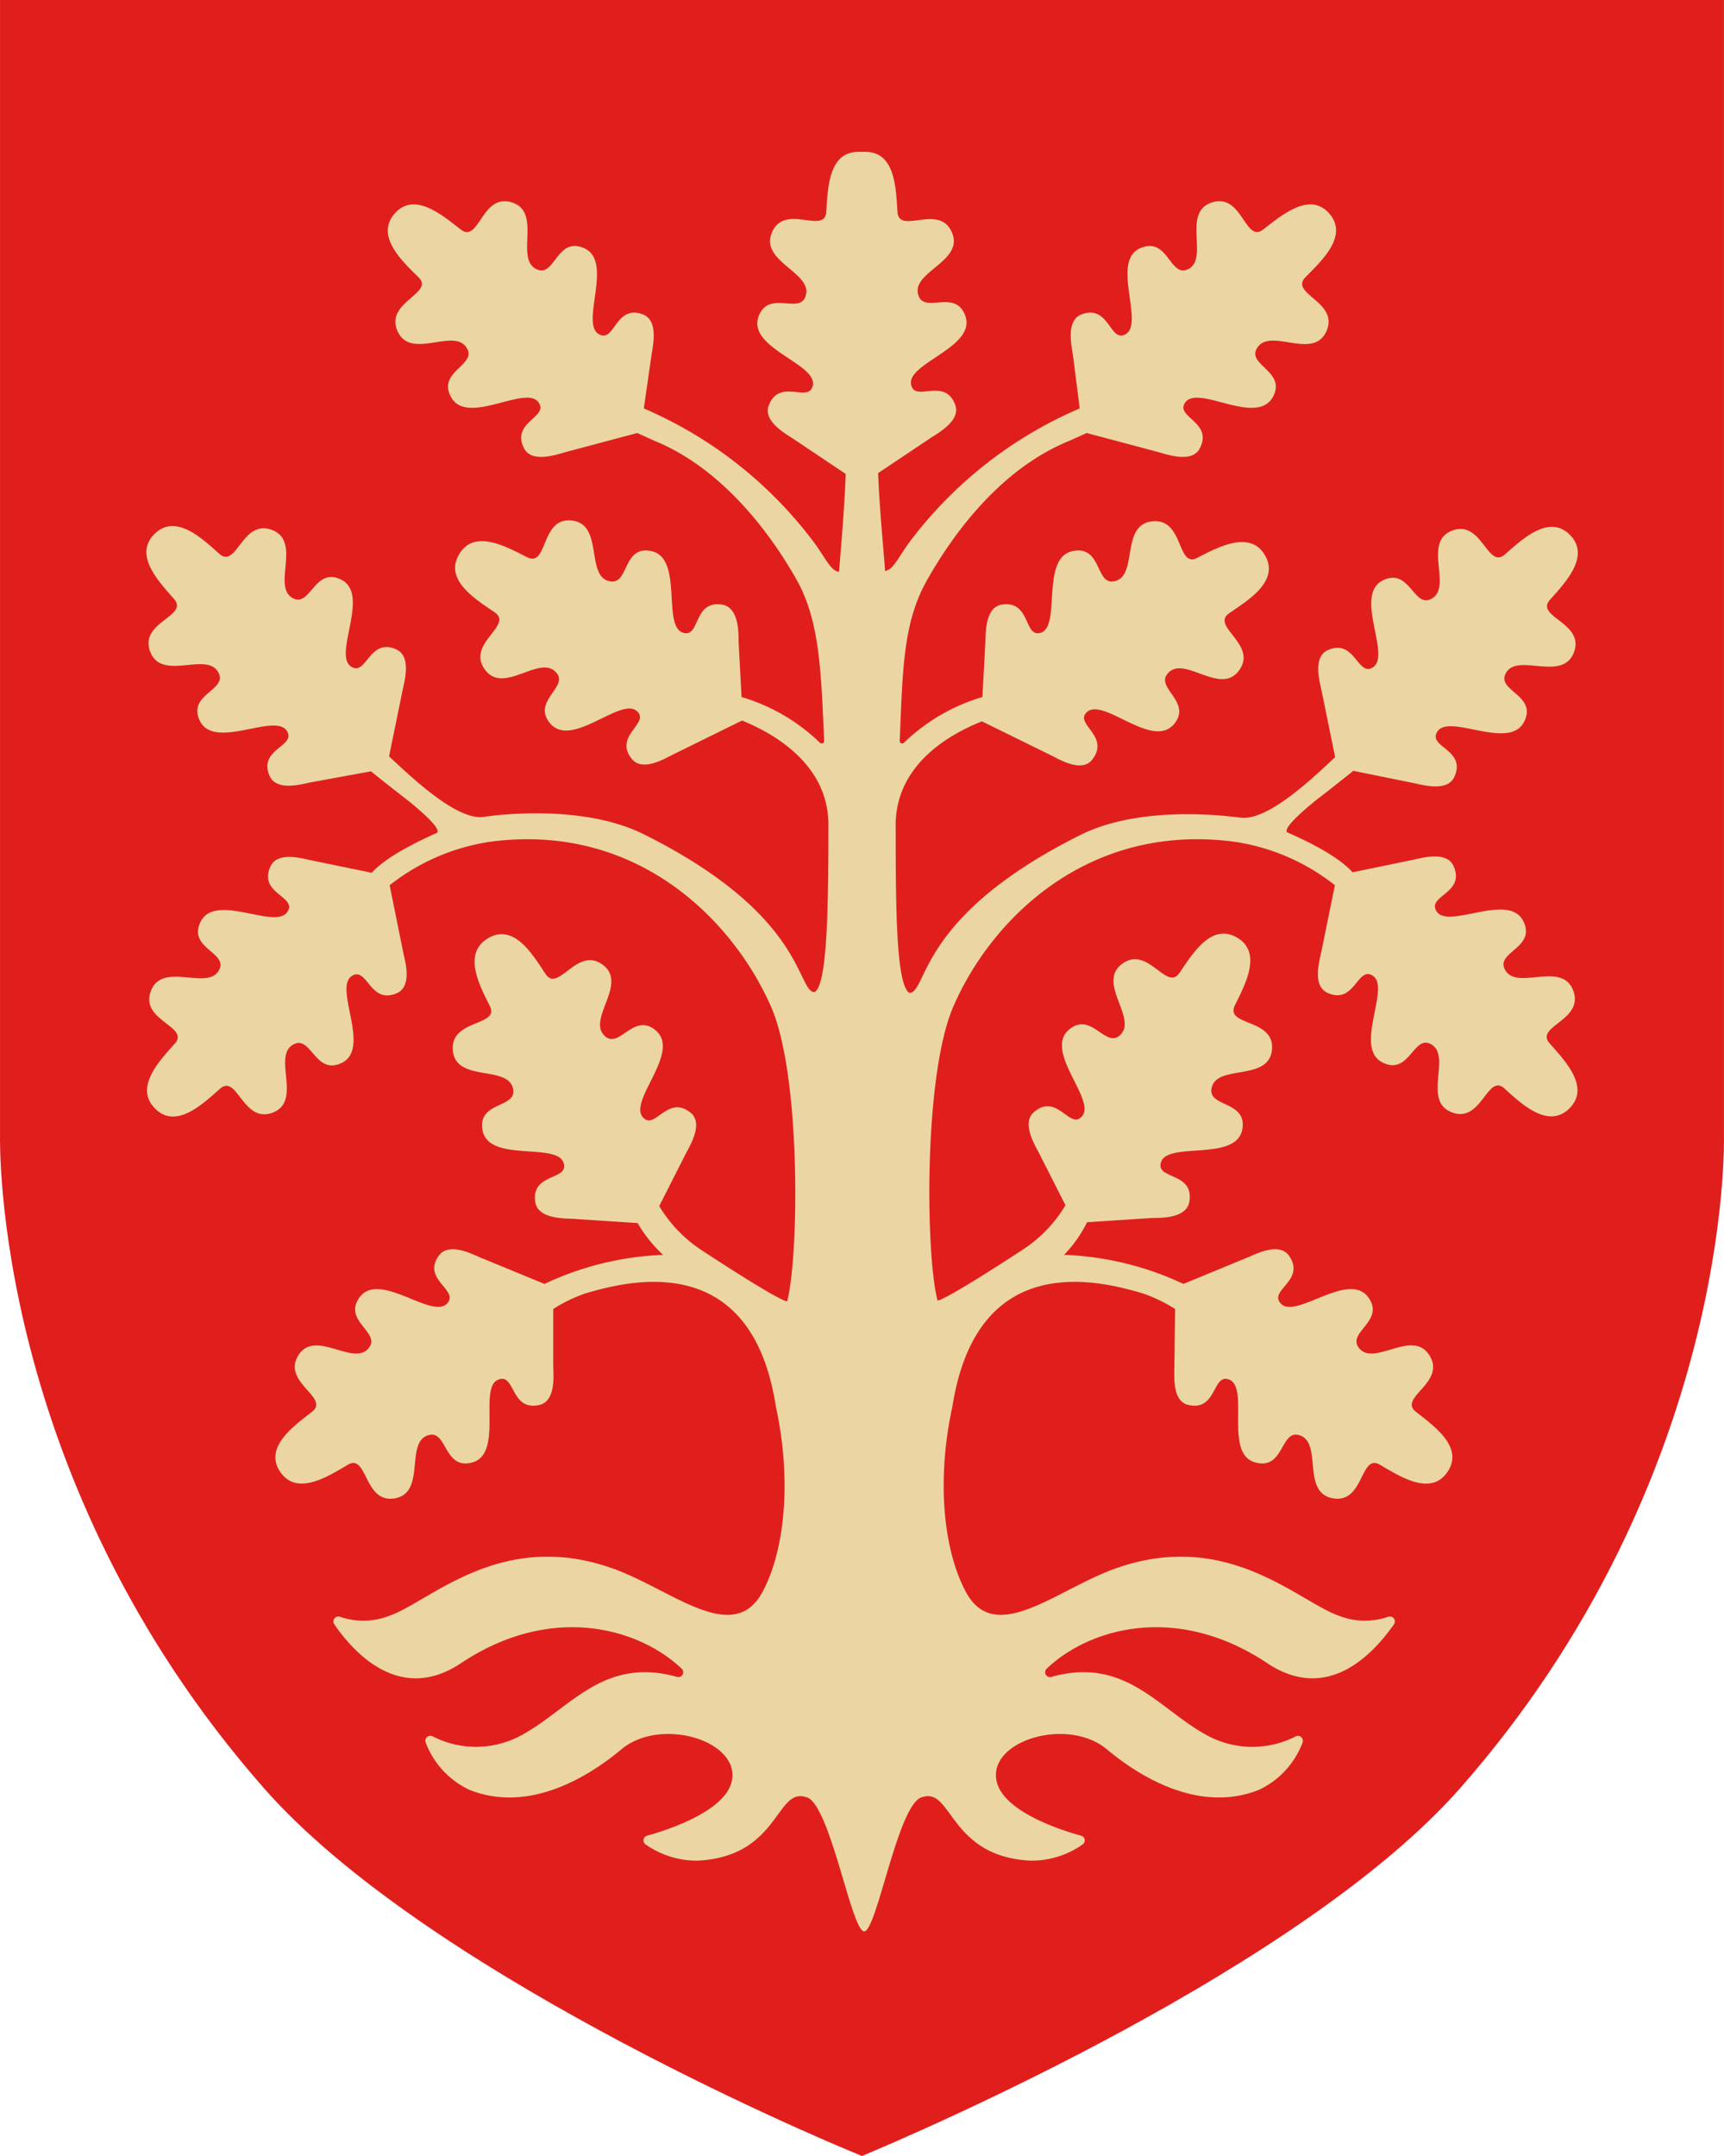 <svg height="181.69" viewBox="0 0 145.306 181.69" width="145.306" xmlns="http://www.w3.org/2000/svg"><g transform="translate(-.998 -1)"><path d="m146.3 1h-145.3v95.69c0 .34-.69 28.9 22.24 55 13.33 15.19 45.46 29 50.41 31 4.95-2.07 37.08-15.86 50.42-31 22.93-26.1 22.24-54.69 22.23-55z" fill="#e01f1d"/><path d="m133.58 84.44c-1-2.54-4.94.2-5.79-1.84-.58-1.39 2.62-1.76 1.63-3.91-1.19-2.6-6.34.69-7.35-.9-.82-1.3 2.44-1.5 1.45-3.78-.55-1.29-2.54-.75-3.39-.56l-5.13 1.06c-.81-.89-2.4-2-5.43-3.33-.77-.24 2-2.49 2.74-3.05.42-.32 1.85-1.44 2.75-2.17l5.13 1.04c.85.19 2.85.72 3.4-.56 1-2.28-2.28-2.48-1.45-3.78 1-1.59 6.15 1.69 7.35-.9 1-2.15-2.21-2.52-1.63-3.91.85-2 4.78.7 5.78-1.84s-3.32-3-2-4.47 3.43-3.7 1.67-5.47-4 .37-5.48 1.66-1.93-3-4.47-2 .21 4.93-1.84 5.79c-1.39.58-1.75-2.63-3.91-1.64-2.59 1.2.69 6.35-.9 7.36-1.3.82-1.5-2.44-3.78-1.46-1.28.56-.74 2.55-.55 3.4l1.15 5.62c-2 1.89-5.55 5.24-7.83 5.12-.27 0-8.14-1.29-13.63 1.44-9.94 4.96-12.22 9.64-13.31 11.89-.48 1-.7 1.4-1.1 1.42 0 0 0 0-.11-.06-1-1-1.06-6.85-1.06-13.82-.13-5.07 4.11-7.74 7.27-9l5.88 2.89c.77.4 2.56 1.43 3.42.33 1.54-2-1.57-3-.45-4 1.38-1.28 5.53 3.2 7.35 1 1.5-1.83-1.51-3-.59-4.19 1.34-1.76 4.45 1.88 6.06-.32s-2.46-3.71-.82-4.83 4.26-2.72 3-4.88-4-.65-5.72.23-1.1-3.41-3.81-3.08-1.08 4.75-3.25 5.06c-1.48.21-1-3-3.36-2.57-2.82.5-1 6.32-2.74 6.89-1.46.47-.83-2.74-3.29-2.37-1.38.22-1.36 2.28-1.39 3.15l-.25 4.64a16 16 0 0 0 -6.61 3.85.21.21 0 0 1 -.36-.16c.26-6.12.28-10 2.34-13.61s6-9.26 12-11.69l1.42-.64 6.12 1.63c.83.24 2.79.89 3.42-.35 1.12-2.22-2.13-2.61-1.23-3.86 1.1-1.53 6 2.05 7.39-.47 1.12-2.09-2.06-2.65-1.4-4 1-2 4.74 1 5.89-1.5s-3.15-3.16-1.75-4.58 3.64-3.5 2-5.37-4 .14-5.56 1.35-1.75-3.13-4.35-2.27-.07 4.93-2.12 5.67c-1.42.49-1.6-2.73-3.81-1.86-2.66 1 .32 6.37-1.33 7.29-1.34.74-1.35-2.53-3.69-1.68-1.31.48-.89 2.5-.75 3.36l.58 4.57a35.3 35.3 0 0 0 -14.58 11.58l-.46.7c-.56.87-.89 1.35-1.37 1.42 0-.49-.47-5.13-.58-8.25l4.48-3c.74-.47 2.53-1.5 2-2.8-.91-2.31-3.36-.14-3.7-1.64-.41-1.84 5.55-3.16 4.56-5.84-.82-2.22-3.34-.22-3.91-1.61-.84-2.05 3.87-2.89 2.79-5.39s-4.46.25-4.59-1.74-.19-5.05-2.69-5.05a3 3 0 0 0 -.31 0 3 3 0 0 0 -.31 0c-2.5 0-2.56 3.08-2.69 5.05s-3.5-.77-4.58 1.74 3.64 3.41 2.8 5.46c-.57 1.39-3.1-.61-3.92 1.61-1 2.68 5 4 4.56 5.84-.33 1.5-2.78-.67-3.7 1.64-.51 1.3 1.27 2.33 2 2.8l4.48 3c-.11 3.12-.53 7.76-.57 8.25-.49-.07-.82-.55-1.38-1.42l-.46-.7a35.3 35.3 0 0 0 -14.61-11.65l.66-4.57c.14-.86.56-2.88-.75-3.36-2.33-.85-2.34 2.42-3.69 1.68-1.64-.92 1.33-6.25-1.33-7.29-2.2-.87-2.38 2.35-3.8 1.86-2.09-.74.41-4.82-2.18-5.67s-2.77 3.49-4.34 2.27-3.9-3.22-5.56-1.35.59 4 2 5.37-2.9 2.1-1.75 4.58 4.91-.49 5.88 1.5c.66 1.35-2.52 1.91-1.4 4 1.35 2.52 6.3-1.06 7.39.47.9 1.25-2.34 1.64-1.23 3.86.63 1.24 2.59.59 3.43.35l6.12-1.63 1.41.64c6 2.43 10.07 8.27 12 11.69s2.08 7.49 2.34 13.61a.21.21 0 0 1 -.36.16 16 16 0 0 0 -6.6-3.85l-.25-4.64c0-.87 0-2.93-1.4-3.15-2.46-.37-1.82 2.84-3.29 2.37-1.79-.57.08-6.39-2.73-6.89-2.33-.43-1.83 2.78-3.36 2.57-2.19-.31-.54-4.8-3.25-5.13s-2 4-3.81 3.08-4.45-2.38-5.72-.23 1.37 3.77 3 4.88-2.43 2.63-.82 4.83 4.72-1.44 6.07.32c.91 1.19-2.1 2.36-.59 4.19 1.81 2.21 6-2.27 7.34-1 1.12 1-2 2.07-.45 4 .86 1.1 2.65.07 3.43-.33l5.87-2.89c3.16 1.29 7.4 4 7.28 9 0 7-.11 12.87-1.07 13.82-.06.07-.1.06-.11.06-.39 0-.62-.45-1.09-1.42-1.1-2.25-3.37-6.93-13.3-11.88-5.5-2.73-13.37-1.48-13.63-1.44-2.28.12-5.8-3.23-7.83-5.12l1.15-5.62c.19-.85.72-2.84-.56-3.4-2.28-1-2.48 2.28-3.78 1.46-1.59-1 1.69-6.16-.9-7.36-2.15-1-2.52 2.22-3.91 1.64-2-.86.7-4.79-1.84-5.79s-3 3.32-4.47 2-3.7-3.43-5.47-1.66.37 4 1.66 5.47-3 1.93-2 4.47 4.93-.2 5.79 1.84c.58 1.39-2.63 1.76-1.64 3.91 1.2 2.59 6.35-.69 7.36.9.82 1.3-2.44 1.5-1.46 3.78.56 1.28 2.55.75 3.4.56l5.15-.94c.89.73 2.33 1.85 2.74 2.17.74.56 3.52 2.81 2.74 3.05-3 1.34-4.62 2.44-5.42 3.33l-5.15-1.06c-.85-.19-2.85-.73-3.4.56-1 2.28 2.28 2.48 1.45 3.78-1 1.59-6.15-1.7-7.35.9-1 2.15 2.21 2.52 1.63 3.91-.85 2-4.78-.7-5.78 1.84s3.32 3 2 4.47-3.43 3.7-1.66 5.47 4-.37 5.47-1.67 1.93 3 4.47 2-.2-4.93 1.84-5.79c1.39-.58 1.76 2.63 3.91 1.63 2.59-1.19-.69-6.34.9-7.35 1.3-.82 1.5 2.44 3.78 1.46 1.28-.56.75-2.55.55-3.4l-1.15-5.7a17.94 17.94 0 0 1 8.51-3.67c12.33-1.62 20.44 6.6 23.65 13.94 2.54 5.85 2.33 21.1 1.34 24.8 0 0-.3.21-7.22-4.32a11.6 11.6 0 0 1 -3.56-3.71l2.26-4.46c.41-.77 1.46-2.55.37-3.42-1.94-1.55-3 1.54-4 .4-1.27-1.39 3.25-5.49 1.07-7.33-1.82-1.52-3 1.47-4.2.55-1.75-1.37 1.93-4.44-.25-6.07s-3.75 2.42-4.84.76-2.67-4.29-4.84-3-.7 4 .16 5.72-3.42 1.07-3.12 3.78 4.81 1.1 5.09 3.3c.2 1.49-3 1-2.6 3.34.47 2.82 6.3 1 6.85 2.81.45 1.47-2.75.8-2.4 3.26.2 1.39 2.26 1.4 3.13 1.43l5.5.36a11.32 11.32 0 0 0 2.15 2.68 25.67 25.67 0 0 0 -10 2.45l-5.49-2.26c-.79-.35-2.65-1.25-3.44-.09-1.4 2 1.77 2.86.72 4-1.29 1.37-5.73-2.82-7.39-.5-1.38 1.93 1.69 2.89.86 4.15-1.22 1.84-4.57-1.59-6 .71s2.71 3.55 1.14 4.77-4.07 3-2.67 5.06 4 .4 5.69-.6 1.33 3.32 4 2.82.73-4.88 2.9-5.34c1.47-.3 1.23 2.91 3.53 2.34 2.77-.68.52-6.36 2.27-7 1.43-.56 1 2.68 3.44 2.14 1.36-.3 1.21-2.36 1.18-3.23v-4.86a12.68 12.68 0 0 1 2.7-1.31c3.6-1.06 14-3.82 16.06 9.53 1.33 6.09.79 12-1.09 15.56-2.45 4.67-7.59-.07-12.57-1.88-9.47-3.43-15.45 2.74-18.9 3.95a6 6 0 0 1 -4.17.09.42.42 0 0 0 -.49.63c1.65 2.4 5.55 6.71 10.68 3.28 7.71-5.13 15.07-2.9 18.6.46a.41.41 0 0 1 -.41.69c-6.37-1.77-9.15 2.93-13.38 5.07a8 8 0 0 1 -7.21-.06.42.42 0 0 0 -.57.54 7.25 7.25 0 0 0 3.63 3.95c5.13 2.09 10.24-1.2 12.86-3.39 3.26-2.73 9.87-.79 9.33 2.56-.43 2.57-5.2 4.17-7.16 4.72a.41.41 0 0 0 -.12.74 7.52 7.52 0 0 0 4.41 1.36c6.83-.36 6.57-6.16 9.07-5.36 2 .27 3.85 11.3 4.93 11.32s2.89-11 4.94-11.32c2.49-.8 2.24 5 9.06 5.36a7.49 7.49 0 0 0 4.41-1.36.41.41 0 0 0 -.12-.74c-2-.55-6.73-2.15-7.15-4.72-.55-3.35 6.06-5.29 9.32-2.56 2.62 2.19 7.74 5.48 12.87 3.39a7.23 7.23 0 0 0 3.62-3.95.42.42 0 0 0 -.56-.54 8 8 0 0 1 -7.22.06c-4.22-2.14-7-6.84-13.37-5.07a.41.41 0 0 1 -.41-.69c3.52-3.36 10.89-5.59 18.59-.46 5.14 3.43 9-.88 10.68-3.28a.42.42 0 0 0 -.49-.63 6 6 0 0 1 -4.16-.09c-3.45-1.21-9.44-7.38-18.91-3.95-5 1.81-10.11 6.55-12.56 1.88-1.89-3.59-2.43-9.47-1.1-15.56 2.1-13.35 12.46-10.59 16.06-9.53a13 13 0 0 1 2.71 1.31l-.06 4.86c0 .87-.18 2.93 1.19 3.23 2.42.54 2-2.7 3.43-2.14 1.75.69-.5 6.37 2.27 7 2.31.57 2.06-2.64 3.53-2.34 2.17.46.22 4.84 2.91 5.34s2.29-3.82 4-2.82 4.29 2.67 5.69.6-1.11-3.85-2.66-5.06 2.59-2.46 1.13-4.77-4.8 1.13-6-.71c-.83-1.26 2.25-2.22.87-4.15-1.67-2.32-6.11 1.87-7.39.5-1.06-1.12 2.11-1.93.71-4-.79-1.16-2.64-.26-3.44.09l-5.48 2.26a25.74 25.74 0 0 0 -10.06-2.45 10.84 10.84 0 0 0 1.94-2.75l5.5-.36c.87 0 2.94 0 3.13-1.43.35-2.46-2.85-1.79-2.4-3.26.55-1.8 6.39 0 6.86-2.81.39-2.34-2.8-1.85-2.61-3.34.29-2.2 4.8-.59 5.1-3.3s-4-2-3.12-3.78 2.33-4.48.16-5.72-3.75 1.41-4.84 3-2.66-2.4-4.84-.76 1.49 4.7-.25 6.07c-1.19.92-2.39-2.07-4.2-.55-2.19 1.84 2.33 5.94 1.07 7.33-1 1.14-2.09-2-4-.4-1.09.87-.05 2.65.36 3.42l2.26 4.46a11.56 11.56 0 0 1 -3.55 3.71c-6.93 4.53-7.23 4.32-7.23 4.32-1-3.7-1.2-19 1.34-24.8 3.15-7.27 11.26-15.49 23.64-13.87a17.85 17.85 0 0 1 8.51 3.67l-1.16 5.68c-.19.85-.73 2.84.56 3.4 2.27 1 2.48-2.28 3.78-1.46 1.58 1-1.7 6.16.9 7.35 2.15 1 2.52-2.21 3.9-1.63 2 .86-.69 4.79 1.85 5.79s3-3.33 4.46-2 3.71 3.44 5.48 1.67-.37-4-1.67-5.47 2.97-1.93 1.97-4.49z" fill="#ebd6a3"/></g></svg>